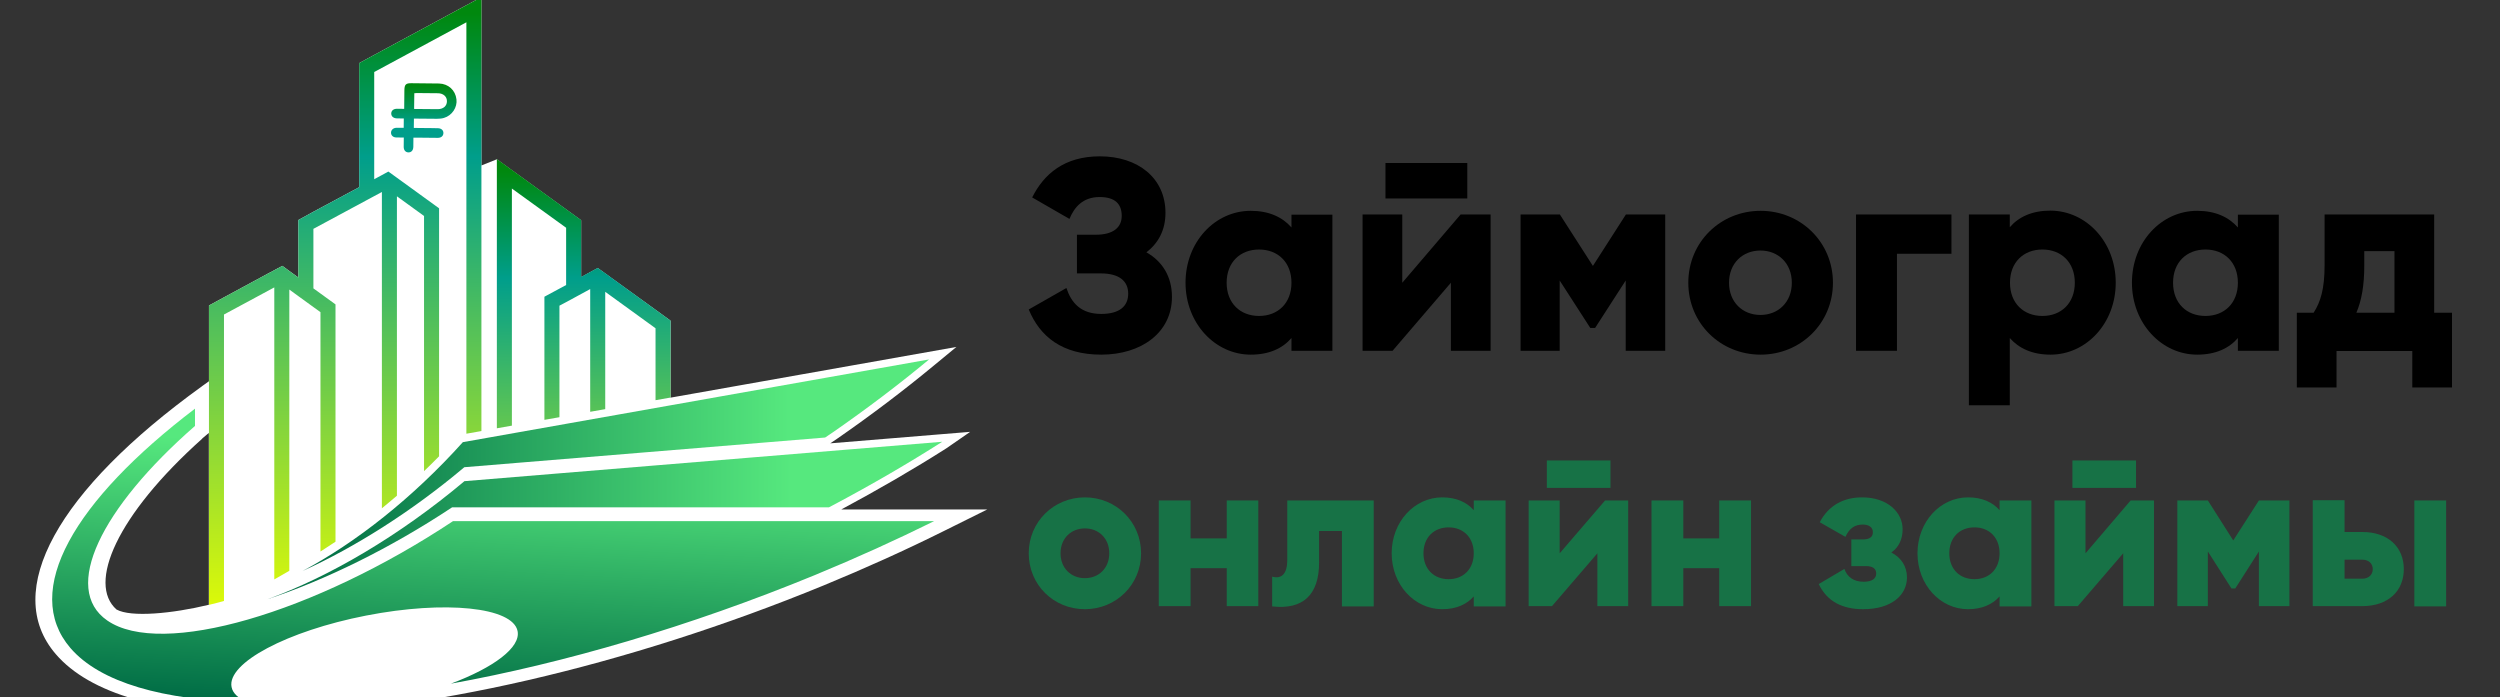<svg width="233" height="65" viewBox="0 0 233 65" fill="none" xmlns="http://www.w3.org/2000/svg">
<rect x="0" y="0" width="233" height="65" fill="#333333" stroke="none"/>
<g clip-path="url(#clip0)">
<path d="M11586.9 -6109.65C11530.2 -5080.71 11473.4 -4051.78 11416.7 -3022.85C11388.9 -2518.89 11359.3 -2015 11333.3 -1510.94C11323.4 -1317.09 11350.1 -1162.45 11518.6 -1047.87C11596 -995.316 11682.6 -956.964 11766.2 -915.864C11887.4 -856.339 12008.6 -796.823 12129.7 -737.298C12353.4 -627.414 12577.1 -517.521 12800.8 -407.638C13005.7 -306.967 13289 -225.701 13341.8 26.494C13364.5 134.784 13357.7 250.3 13354.9 360.202C13351.9 479.298 13345 598.303 13334.4 716.96C13314.1 945.042 13279.8 1171.86 13232 1395.82C13136.6 1843.86 12987.5 2280.65 12788.4 2693.23C12604.9 3073.43 12384.8 3469.33 12082 3768.35C11933.1 3915.27 11754.9 4037.07 11549.3 4086.16C11285.1 4149.2 11014.7 4078.02 10755.3 4025.35C10283.8 3929.59 9807.93 3856.04 9330.19 3799.36C8337.37 3681.57 7337.57 3636.55 6338.58 3613.52C5328.44 3590.25 4317.87 3582.48 3307.56 3569.13C2817.93 3562.66 2325.74 3540.77 1836.21 3555.22C1607.8 3561.96 1377.02 3585.42 1159.21 3658.08C973.976 3719.88 804.265 3818.06 648.757 3935.29C332.33 4173.83 77.992 4481.44 -224.891 4735.36C-548.058 5006.29 -935.439 5227.67 -1354.03 5304.4C-1556.66 5341.54 -1766.88 5341.74 -1966.98 5289.78C-2176.29 5235.44 -2406.83 5121.18 -2485.8 4903.98C-2522.81 4802.17 -2503.61 4692.95 -2421.56 4618.08C-2330.47 4534.97 -2195.86 4510.23 -2080.96 4477.56C-1838.99 4408.74 -1597 4339.93 -1355.03 4271.12C-1113.05 4202.31 -871.07 4133.5 -629.095 4064.69C-627.401 4064.2 -628.115 4061.56 -629.828 4062.04C-1138.99 4206.83 -1648.3 4351.1 -2157.32 4496.4C-2300.09 4537.15 -2479.4 4593.98 -2505.24 4764.44C-2528.11 4915.26 -2413.18 5057.59 -2301.16 5142.93C-2001.19 5371.48 -1558.07 5367.73 -1210.83 5274.86C-822.323 5170.93 -466.435 4952.71 -166.254 4688.6C157.381 4403.85 435.345 4063.26 803.239 3831.61C1226.12 3565.33 1711.9 3550.98 2196.74 3557.19C3243.89 3570.6 4291.02 3584.28 5338.15 3598.75C6368.93 3612.99 7400.54 3632.95 8428.62 3713.88C8953.89 3755.24 9478.07 3812.55 9998.81 3893.21C10251.7 3932.39 10503.8 3977.05 10754.6 4027.98C10989.3 4075.66 11231.1 4138.4 11472.2 4103.59C11860.5 4047.53 12147.6 3740.34 12361.5 3434.29C12619.1 3065.71 12826.9 2659.81 12986.4 2239.76C13145.8 1819.81 13256 1381.12 13313.4 935.564C13342.6 708.352 13358.2 479.298 13359.3 250.208C13360.3 66.019 13343.1 -111.274 13176 -219.958C13076.9 -284.429 12964 -330.538 12858.1 -382.563C12741.6 -439.799 12625.1 -497.026 12508.6 -554.262C12275.6 -668.725 12042.6 -783.196 11809.6 -897.659C11588.7 -1006.16 11342.1 -1102.31 11333 -1386.91C11324.7 -1646.68 11358.2 -1912.92 11372.5 -2172.42C11430.7 -3227.6 11488.9 -4282.78 11547.1 -5337.96C11561.3 -5595.19 11575.5 -5852.42 11589.7 -6109.66C11589.8 -6111.41 11587 -6111.41 11586.9 -6109.65Z" fill="#FFF47D"/>
<path d="M78.423 47.473C81.82 45.651 85.117 43.746 88.212 41.777L90.419 40.248L77.379 41.319L78.047 40.87C81.207 38.682 84.238 36.383 87.049 34.057L89.137 32.335L62.497 37.061L61.582 37.226L62.497 37.061V31.621V29.89L61.096 28.874L56.975 25.898L56.407 25.485L55.712 24.982L55.391 25.156L55.006 25.366L54.164 25.824V21.786V20.531L52.763 19.515L47.708 15.861L46.306 14.844L44.869 15.421V1.327V-0.266L43.468 0.485L34.878 5.119L33.477 5.879V7.472V17.445L29.209 19.734L27.808 20.504V22.097V25.87L27.332 25.522L26.965 25.256L26.315 24.78L25.564 25.183L24.942 25.513L20.875 27.711L19.474 28.471V30.064V35.532L18.861 35.971C18.852 35.98 18.843 35.98 18.833 35.989L18.815 36.008C5.353 45.715 0.142 55.092 5.197 60.962C8.357 64.644 15.06 66.585 24.575 66.585C38.944 66.585 58.45 62.089 76.765 54.561C80.63 52.968 84.412 51.264 87.993 49.479L92.013 47.482H78.423V47.473ZM10.857 56.805C8.146 54.406 10.82 48.059 18.852 40.88V40.861L19.465 40.348V56.365C16.058 57.19 12.194 57.556 10.857 56.805Z" fill="white"/>
<path d="M40.922 7.783C40.07 7.765 39.209 7.765 38.357 7.756C37.826 7.747 37.698 7.875 37.689 8.406C37.68 8.974 37.68 9.551 37.67 10.146C37.423 10.146 37.213 10.137 37.002 10.137C36.672 10.137 36.471 10.311 36.462 10.576C36.462 10.842 36.663 11.025 36.993 11.034C37.213 11.043 37.423 11.043 37.634 11.043C37.634 11.355 37.625 11.63 37.625 11.913C37.496 11.913 37.387 11.913 37.277 11.913C37.158 11.913 37.039 11.904 36.91 11.913C36.636 11.932 36.443 12.124 36.443 12.371C36.443 12.619 36.636 12.802 36.92 12.811C37.148 12.82 37.377 12.82 37.634 12.82C37.634 13.131 37.625 13.415 37.625 13.69C37.625 14.001 37.799 14.194 38.055 14.203C38.33 14.212 38.513 14.02 38.522 13.69C38.531 13.415 38.531 13.15 38.531 12.829C38.678 12.829 38.788 12.829 38.898 12.829C39.529 12.838 40.161 12.848 40.802 12.848C41.114 12.848 41.306 12.683 41.324 12.426C41.343 12.152 41.141 11.959 40.821 11.95C40.372 11.932 39.914 11.941 39.465 11.932C39.163 11.932 38.87 11.923 38.568 11.923C38.568 11.611 38.577 11.346 38.577 11.053C39.31 11.062 40.015 11.071 40.729 11.071C40.949 11.071 41.178 11.053 41.379 10.989C42.13 10.769 42.634 10.009 42.542 9.258C42.442 8.406 41.791 7.811 40.922 7.783ZM40.802 10.174C40.07 10.174 39.346 10.155 38.595 10.155C38.605 9.651 38.605 9.184 38.614 8.69C38.687 8.681 38.76 8.672 38.834 8.672C39.493 8.681 40.161 8.681 40.821 8.69C41.324 8.699 41.663 9.01 41.654 9.441C41.654 9.88 41.306 10.174 40.802 10.174Z" fill="url(#paint0_linear)"/>
<path d="M20.875 29.313L25.564 26.786V54.002C26.022 53.746 26.489 53.471 26.965 53.197V26.987L27.808 27.601L29.209 28.617L29.868 29.093V51.402C30.363 51.081 30.83 50.779 31.269 50.486V30.101V28.37L29.868 27.353L29.209 26.877V21.328L35.592 17.893V47.372C36.059 46.987 36.526 46.603 36.993 46.2V18.296L39.52 20.128V43.911C39.997 43.453 40.464 42.995 40.922 42.528V21.144V19.414L39.52 18.397L37.46 16.904L36.993 16.566L36.196 15.989L35.592 16.318L34.877 16.703V15.915V15.796V6.712L43.467 2.078V40.422L44.868 40.174V1.327V-0.266L43.467 0.485L34.877 5.118L33.476 5.878V7.472V17.445L29.209 19.734L27.808 20.503V22.097V25.87L27.331 25.522L26.965 25.256L26.315 24.78L25.564 25.183L24.941 25.513L20.875 27.71L19.474 28.471V30.064V56.374C19.95 56.264 20.427 56.136 20.875 56.008V29.313Z" fill="url(#paint1_linear)"/>
<path d="M47.708 17.573L52.763 21.227V26.565L50.941 27.545L50.739 27.655V29.249V39.13L52.14 38.883V28.488L52.763 28.159L54.164 27.399L55.007 26.941V38.379L56.408 38.132V27.197L61.096 30.595V37.298L62.498 37.051V31.611V29.881L61.096 28.864L56.975 25.879L56.408 25.466L55.712 24.972L55.391 25.137L55.007 25.347L54.164 25.805V21.767V20.512L52.763 19.496L47.708 15.842L46.307 14.825V16.556V39.917L47.708 39.67V17.573Z" fill="url(#paint2_linear)"/>
<path d="M77.26 47.281C77.388 47.217 77.516 47.143 77.644 47.079C81.252 45.165 84.65 43.187 87.819 41.172L43.285 44.845C37.231 49.936 30.628 53.792 24.914 55.852C30.28 54.076 36.334 51.127 42.14 47.281H77.26Z" fill="url(#paint3_linear)"/>
<path d="M43.275 43.544L76.903 40.778C77.15 40.614 77.388 40.449 77.635 40.284C80.84 38.059 83.835 35.788 86.591 33.498L43.138 41.209C38.477 46.401 33.147 50.586 28.202 53.215C33.074 51.008 38.358 47.683 43.275 43.544Z" fill="url(#paint4_linear)"/>
<path d="M42.204 48.581C29.236 57.17 15.033 61.319 9.996 57.83C5.729 54.881 9.383 47.372 18.174 39.697V38.086C6.892 46.676 1.992 55.073 6.562 60.394C9.337 63.617 15.225 65.266 23.055 65.449C22.222 65.092 21.691 64.616 21.581 64.03C21.141 61.795 26.755 58.81 34.118 57.372C41.48 55.934 47.799 56.584 48.239 58.819C48.541 60.348 46.004 62.225 42.021 63.718C52.506 61.822 64.246 58.407 75.941 53.599C79.851 51.987 83.56 50.302 87.058 48.571H42.204V48.581Z" fill="url(#paint5_linear)"/>
<path d="M101.113 46.355C98.221 46.355 95.878 48.626 95.878 51.566C95.878 54.506 98.197 56.777 101.113 56.777C104.006 56.777 106.349 54.506 106.349 51.566C106.349 48.626 104.006 46.355 101.113 46.355ZM101.113 53.885C99.822 53.885 98.842 52.952 98.842 51.566C98.842 50.179 99.822 49.247 101.113 49.247C102.404 49.247 103.384 50.179 103.384 51.566C103.384 52.952 102.404 53.885 101.113 53.885Z" fill="#177246"/>
<path d="M114.333 50.18H110.962V46.642H107.998V56.491H110.962V52.953H114.333V56.491H117.273V46.642H114.333V50.18Z" fill="#177246"/>
<path d="M119.974 52.212C119.974 53.431 119.472 54.005 118.564 53.742V56.515C121.457 56.85 122.939 55.415 122.939 52.427V49.487H125.066V56.515H128.031V46.642H119.974V52.212Z" fill="#177246"/>
<path d="M137.354 47.55C136.708 46.809 135.728 46.355 134.413 46.355C131.832 46.355 129.704 48.626 129.704 51.566C129.704 54.506 131.832 56.777 134.413 56.777C135.728 56.777 136.708 56.323 137.354 55.582V56.514H140.318V46.641H137.354V47.55ZM135.011 53.98C133.649 53.98 132.668 53.048 132.668 51.566C132.668 50.084 133.649 49.151 135.011 49.151C136.374 49.151 137.354 50.084 137.354 51.566C137.354 53.048 136.374 53.98 135.011 53.98Z" fill="#177246"/>
<path d="M150.096 42.913H144.167V45.471H150.096V42.913Z" fill="#177246"/>
<path d="M145.362 51.567V46.642H142.47V56.491H144.645L148.876 51.567V56.491H151.745V46.642H149.594L145.362 51.567Z" fill="#177246"/>
<path d="M160.231 50.18H156.885V46.642H153.92V56.491H156.885V52.953H160.231V56.491H163.196V46.642H160.231V50.18Z" fill="#177246"/>
<path d="M176.272 51.494C176.989 50.992 177.324 50.227 177.324 49.319C177.324 47.765 175.937 46.355 173.547 46.355C171.85 46.355 170.439 47.072 169.602 48.673L171.993 50.036C172.352 49.247 172.854 48.889 173.619 48.889C174.168 48.889 174.551 49.127 174.551 49.606C174.551 50.036 174.264 50.275 173.619 50.275H172.543V52.761H173.929C174.575 52.761 174.862 53.024 174.862 53.454C174.862 53.956 174.431 54.219 173.69 54.219C172.782 54.219 172.16 53.789 171.897 53.024L169.507 54.434C170.272 56.036 171.682 56.777 173.642 56.777C176.296 56.777 177.73 55.462 177.73 53.813C177.73 52.809 177.204 51.972 176.272 51.494Z" fill="#177246"/>
<path d="M186.36 47.55C185.715 46.809 184.735 46.355 183.42 46.355C180.838 46.355 178.71 48.626 178.71 51.566C178.71 54.506 180.838 56.777 183.42 56.777C184.735 56.777 185.715 56.323 186.36 55.582V56.514H189.324V46.641H186.36V47.55ZM184.017 53.98C182.655 53.98 181.675 53.048 181.675 51.566C181.675 50.084 182.655 49.151 184.017 49.151C185.38 49.151 186.36 50.084 186.36 51.566C186.36 53.048 185.38 53.98 184.017 53.98Z" fill="#177246"/>
<path d="M199.078 42.913H193.149V45.471H199.078V42.913Z" fill="#177246"/>
<path d="M194.369 51.567V46.642H191.476V56.491H193.651L197.883 51.567V56.491H200.751V46.642H198.576L194.369 51.567Z" fill="#177246"/>
<path d="M208.138 50.371L205.772 46.642H202.927V56.491H205.772V51.399L207.971 54.842H208.329L210.529 51.399V56.491H213.373V46.642H210.529L208.138 50.371Z" fill="#177246"/>
<path d="M220.163 49.582H218.513V46.618H215.549V56.491H220.163C222.553 56.491 224.035 55.104 224.035 53.048C224.035 50.968 222.553 49.582 220.163 49.582ZM220.186 53.933H218.513V52.164H220.186C220.784 52.164 221.143 52.546 221.143 53.048C221.143 53.55 220.76 53.933 220.186 53.933Z" fill="#177246"/>
<path d="M227.979 46.642H225.015V56.515H227.979V46.642Z" fill="#177246"/>
<path d="M109.226 27.672C109.226 30.995 106.375 33.053 102.637 33.053C98.974 33.053 96.916 31.354 95.878 28.843L99.39 26.841C99.843 28.22 100.73 29.258 102.637 29.258C104.336 29.258 105.148 28.541 105.148 27.37C105.148 26.2 104.317 25.482 102.599 25.482H100.371V21.876H102.127C103.732 21.876 104.544 21.215 104.544 20.12C104.544 19.025 103.94 18.364 102.486 18.364C100.919 18.364 100.126 19.308 99.673 20.403L96.199 18.402C97.294 16.212 99.201 14.57 102.505 14.57C106.035 14.57 108.622 16.571 108.622 19.837C108.622 21.442 107.961 22.65 106.847 23.518C108.32 24.349 109.226 25.765 109.226 27.672Z" fill="black"/>
<path d="M124.178 19.988V32.694H120.365V31.505C119.534 32.468 118.288 33.053 116.57 33.053C113.247 33.053 110.491 30.127 110.491 26.351C110.491 22.556 113.228 19.648 116.57 19.648C118.269 19.648 119.515 20.234 120.365 21.197V20.007H124.178V19.988ZM120.365 26.351C120.365 24.444 119.1 23.255 117.344 23.255C115.588 23.255 114.323 24.444 114.323 26.351C114.323 28.258 115.588 29.447 117.344 29.447C119.1 29.447 120.365 28.258 120.365 26.351Z" fill="black"/>
<path d="M138.924 19.988V32.694H135.223V26.351L129.786 32.694H126.992V19.988H130.692V26.351L136.129 19.988H138.924ZM129.125 15.193H136.752V18.497H129.125V15.193Z" fill="black"/>
<path d="M155.179 32.695H151.516V26.143L148.666 30.561H148.212L145.362 26.143V32.695H141.718V19.988H145.38L148.458 24.784L151.535 19.988H155.198V32.695H155.179Z" fill="black"/>
<path d="M157.35 26.351C157.35 22.556 160.352 19.648 164.09 19.648C167.828 19.648 170.83 22.575 170.83 26.351C170.83 30.127 167.828 33.053 164.09 33.053C160.352 33.053 157.35 30.145 157.35 26.351ZM166.998 26.351C166.998 24.538 165.733 23.349 164.071 23.349C162.41 23.349 161.145 24.538 161.145 26.351C161.145 28.163 162.41 29.353 164.071 29.353C165.733 29.353 166.998 28.163 166.998 26.351Z" fill="black"/>
<path d="M181.875 23.651H176.796V32.695H172.982V19.988H181.875V23.651Z" fill="black"/>
<path d="M197.186 26.35C197.186 30.126 194.449 33.053 191.107 33.053C189.408 33.053 188.162 32.467 187.312 31.505V37.773H183.499V19.988H187.312V21.177C188.143 20.214 189.389 19.629 191.107 19.629C194.449 19.648 197.186 22.555 197.186 26.35ZM193.373 26.35C193.373 24.444 192.108 23.254 190.352 23.254C188.596 23.254 187.331 24.444 187.331 26.35C187.331 28.257 188.596 29.447 190.352 29.447C192.108 29.447 193.373 28.257 193.373 26.35Z" fill="black"/>
<path d="M212.385 19.988V32.694H208.571V31.505C207.74 32.468 206.494 33.053 204.776 33.053C201.453 33.053 198.697 30.127 198.697 26.351C198.697 22.556 201.434 19.648 204.776 19.648C206.475 19.648 207.721 20.234 208.571 21.197V20.007H212.385V19.988ZM208.571 26.351C208.571 24.444 207.306 23.255 205.55 23.255C203.794 23.255 202.529 24.444 202.529 26.351C202.529 28.258 203.794 29.447 205.55 29.447C207.306 29.447 208.571 28.258 208.571 26.351Z" fill="black"/>
<path d="M228.526 29.145V36.112H224.826V32.713H217.765V36.112H214.064V29.145H215.631C216.273 28.145 216.651 26.936 216.651 24.746V19.988H226.865V29.145H228.526ZM223.164 29.145V23.406H220.351V24.746C220.351 26.596 220.106 27.994 219.615 29.145H223.164Z" fill="black"/>
</g>
<defs>
<linearGradient id="paint0_linear" x1="39.509" y1="14.209" x2="39.509" y2="7.755" gradientUnits="userSpaceOnUse">
<stop offset="0.406" stop-color="#009E8B"/>
<stop offset="0.975" stop-color="#00880E"/>
</linearGradient>
<linearGradient id="paint1_linear" x1="32.169" y1="59.128" x2="32.169" y2="-0.269" gradientUnits="userSpaceOnUse">
<stop stop-color="#EAFF00"/>
<stop offset="0.749" stop-color="#009E8B"/>
<stop offset="0.975" stop-color="#00880E"/>
</linearGradient>
<linearGradient id="paint2_linear" x1="54.4" y1="59.128" x2="54.4" y2="14.824" gradientUnits="userSpaceOnUse">
<stop stop-color="#EAFF00"/>
<stop offset="0.749" stop-color="#009E8B"/>
<stop offset="0.975" stop-color="#00880E"/>
</linearGradient>
<linearGradient id="paint3_linear" x1="24.916" y1="48.515" x2="87.828" y2="48.515" gradientUnits="userSpaceOnUse">
<stop stop-color="#006C45"/>
<stop offset="0.776" stop-color="#56E87E"/>
</linearGradient>
<linearGradient id="paint4_linear" x1="28.206" y1="43.358" x2="86.591" y2="43.358" gradientUnits="userSpaceOnUse">
<stop stop-color="#006C45"/>
<stop offset="0.776" stop-color="#56E87E"/>
</linearGradient>
<linearGradient id="paint5_linear" x1="45.201" y1="66.634" x2="46.845" y2="35.272" gradientUnits="userSpaceOnUse">
<stop stop-color="#006C45"/>
<stop offset="0.776" stop-color="#56E87E"/>
</linearGradient>
<clipPath id="clip0">
<rect width="233" height="65" fill="white"/>
</clipPath>
</defs>
</svg>

